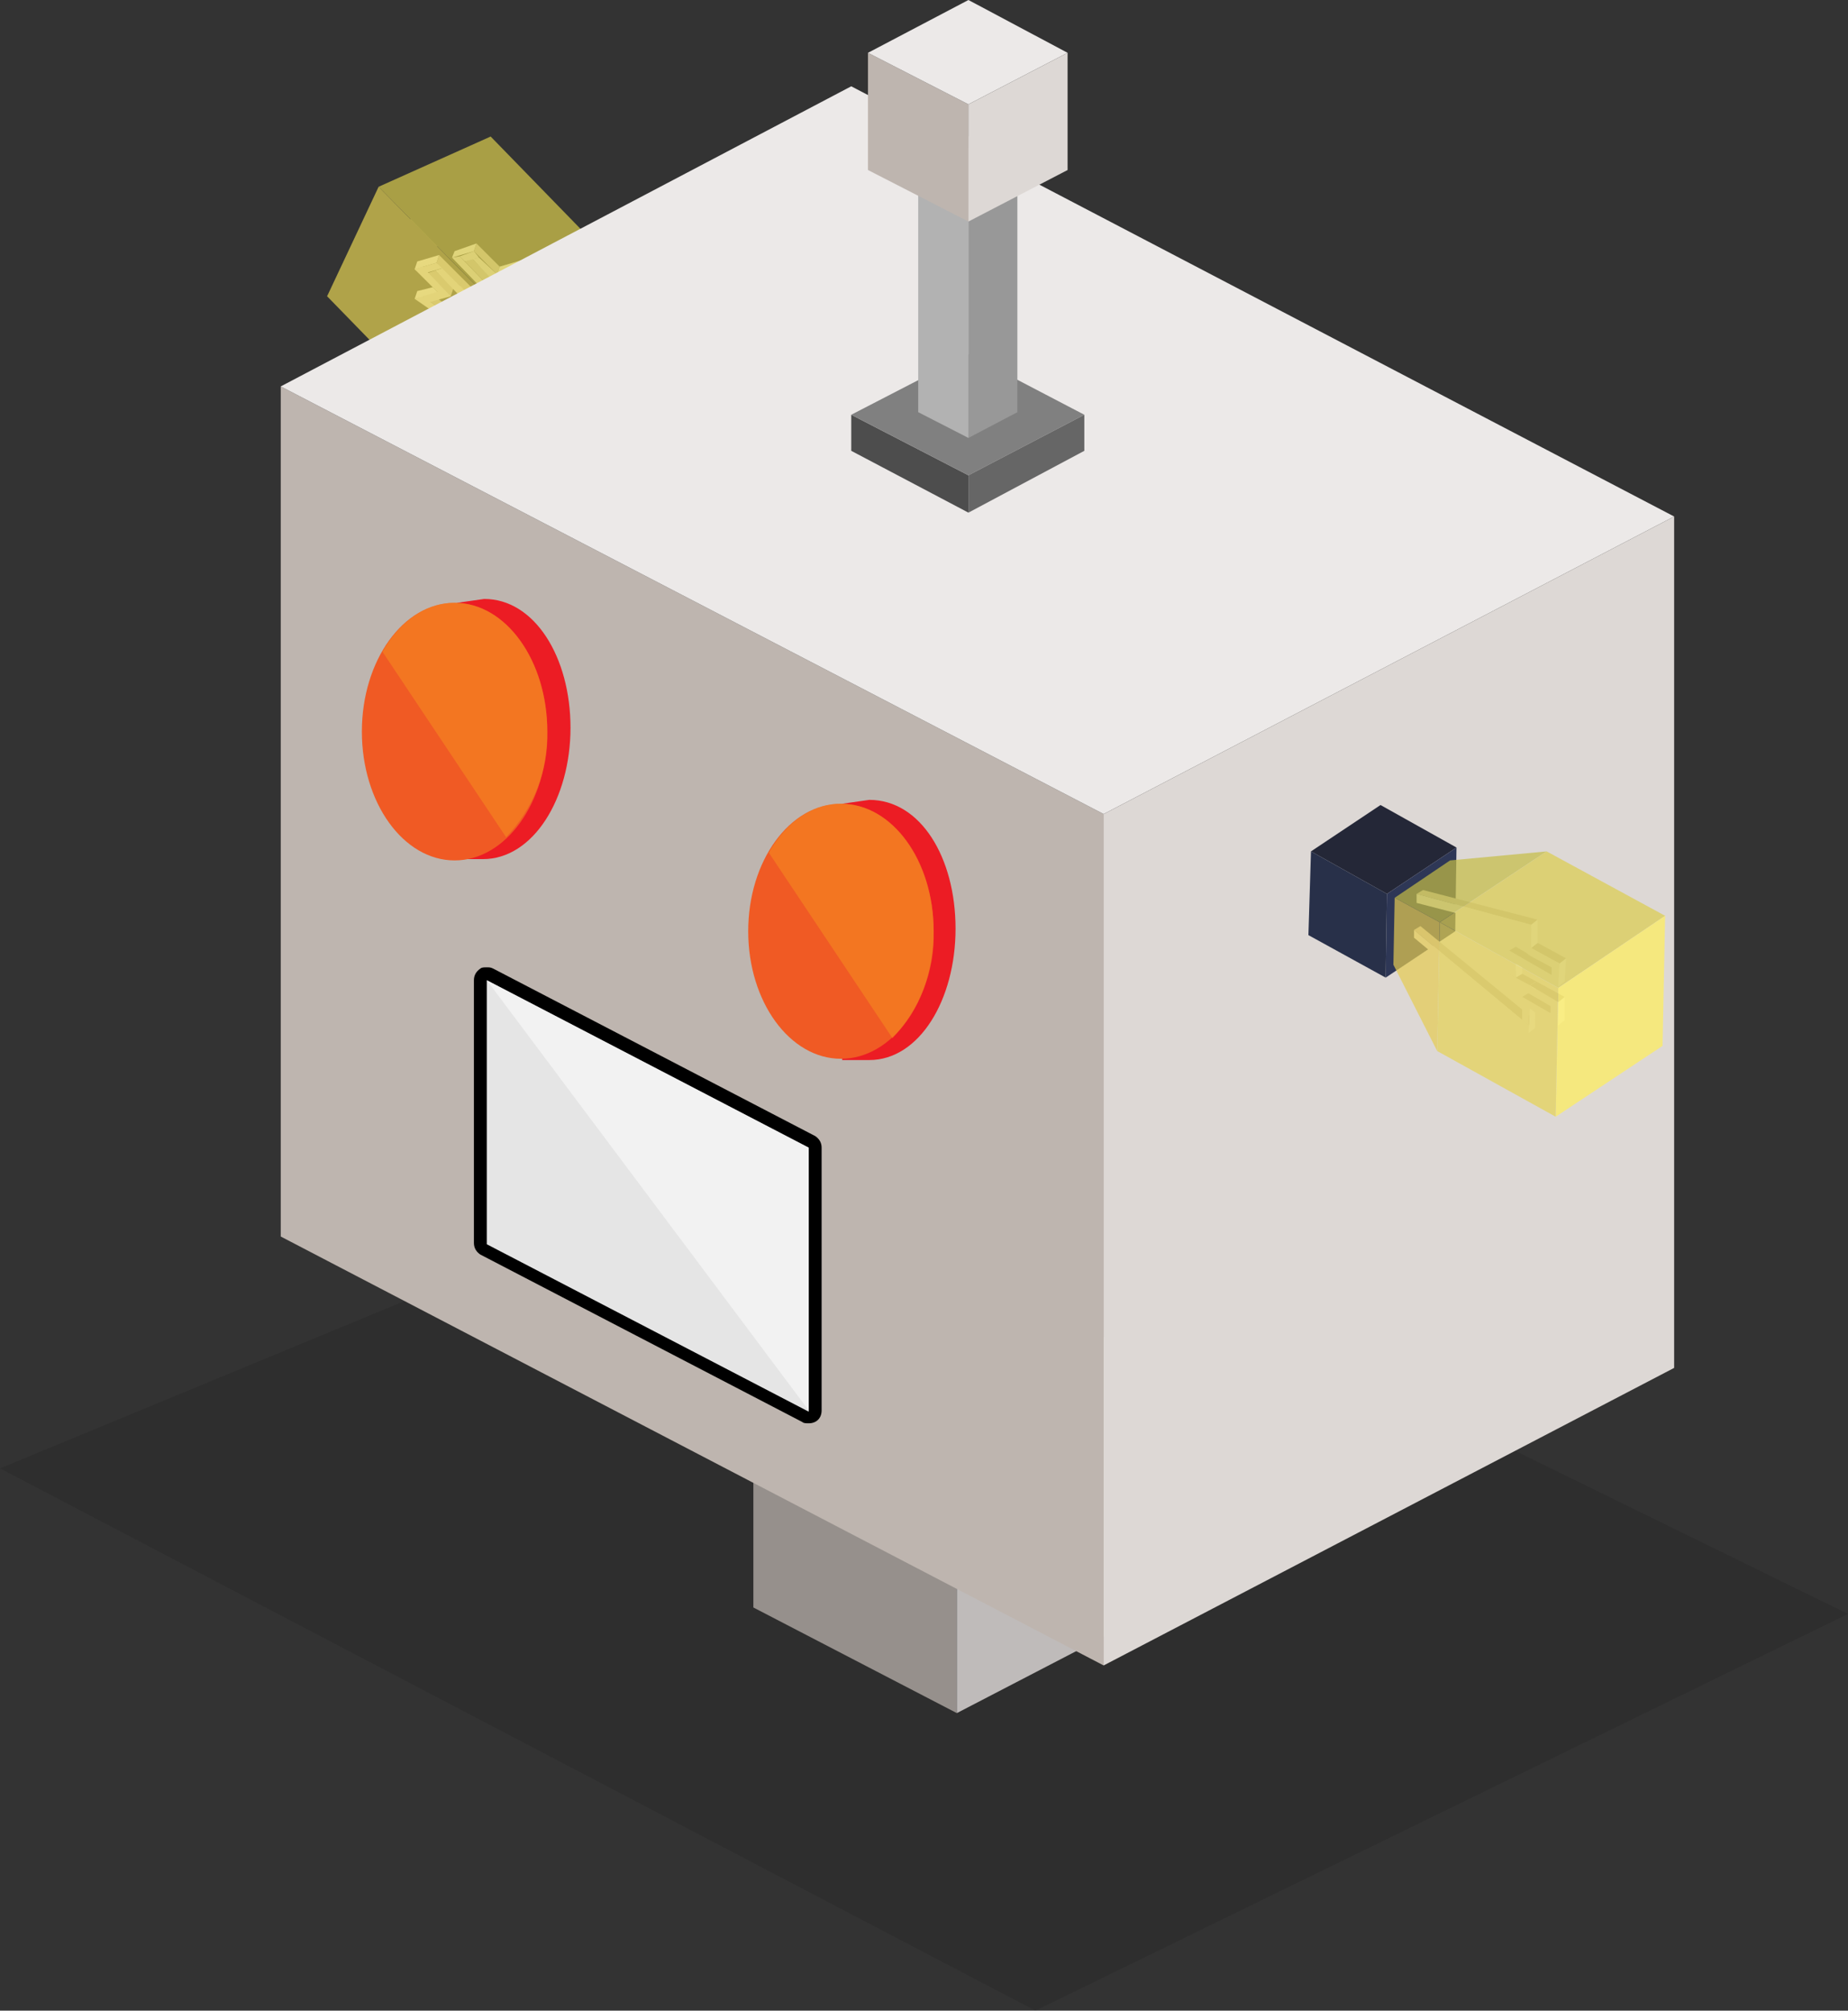 <?xml version="1.0" encoding="utf-8"?>
<!-- Generator: Adobe Illustrator 22.0.1, SVG Export Plug-In . SVG Version: 6.00 Build 0)  -->
<svg version="1.1" id="Layer_1" xmlns="http://www.w3.org/2000/svg" xmlns:xlink="http://www.w3.org/1999/xlink" x="0px" y="0px"
	 viewBox="0 0 143.5 156.1" style="enable-background:new 0 0 143.5 156.1;" xml:space="preserve">
<rect x="0" y="0" width="143.5" height="156.1" fill="#333333" stroke="none"/>
<style type="text/css">
	.st0{opacity:0.1;}
	.st1{fill:#242737;}
	.st2{fill:#2E3756;}
	.st3{fill:#283049;}
	.st4{fill:#BEB5AF;}
	.st5{fill:#DDD8D5;}
	.st6{fill:#ECE9E8;}
	.st7{opacity:0.7;}
	.st8{fill:#C4BE45;}
	.st9{fill:#E5CC51;}
	.st10{fill:#FFEF5A;}
	.st11{fill:#DBCD4D;}
	.st12{fill:#E5D353;}
	.st13{fill:#96908C;}
	.st14{fill:#BFBBBA;}
	.st15{fill:#EC1C24;}
	.st16{fill:#F05A24;}
	.st17{opacity:0.5;fill:#F6921E;enable-background:new    ;}
	.st18{fill:#E5E5E5;}
	.st19{opacity:0.5;fill:#FFFFFF;enable-background:new    ;}
	.st20{fill:#4D4D4D;}
	.st21{fill:#808080;}
	.st22{fill:#666666;}
	.st23{fill:#989898;}
	.st24{fill:#B2B2B2;}
</style>
<title>head</title>
<g id="Layer_2_1_">
	<g id="Layer_1-2">
		<g class="st0">
			<polygon points="0,114 65.3,87 143.5,125.3 80.4,156.1 			"/>
		</g>
		<polygon class="st1" points="52.3,29.6 50.3,35.8 45.5,30.9 47.6,24.8 		"/>
		<polygon class="st2" points="45.5,30.9 39.3,32.8 41.3,26.6 47.6,24.8 		"/>
		<polygon class="st3" points="50.3,35.8 44.1,37.7 39.3,32.8 45.5,30.9 		"/>
		<polygon class="st4" points="42.4,29.1 42.2,29.7 32.8,23 33,22.5 		"/>
		<polygon class="st5" points="42.2,29.7 41.7,29.8 32.2,23.2 32.8,23 		"/>
		<polygon class="st4" points="35.2,22.4 35,23 33.2,21.2 33.8,21 		"/>
		<polygon class="st5" points="35,23 34.4,23.1 32.2,20.9 32.8,20.7 		"/>
		<polygon class="st4" points="36.8,22.5 36.6,23.1 35.7,22.2 35.9,21.6 		"/>
		<polygon class="st6" points="35.7,22.2 35.1,22.3 35.3,21.8 35.9,21.6 		"/>
		<polygon class="st5" points="36.1,22.6 35.6,22.8 35.1,22.3 35.7,22.2 		"/>
		<polygon class="st4" points="38.9,22.4 38.7,23 36.1,20.3 36.7,20.1 		"/>
		<polygon class="st4" points="37.2,23 37,23.5 36.6,23.1 36.8,22.5 		"/>
		<polygon class="st5" points="37,23.5 36.4,23.7 36,23.2 36.6,23.1 		"/>
		<polygon class="st5" points="37,23.5 36.4,23.7 33.8,21 34.4,20.8 		"/>
		<polygon class="st5" points="38.7,23 37,23.5 36.6,23.1 38.3,22.6 		"/>
		<polygon class="st6" points="33.9,20.4 32.2,20.9 32.4,20.3 34.1,19.8 		"/>
		<polygon class="st5" points="34.4,20.8 32.7,21.3 32.2,20.9 33.9,20.4 		"/>
		<polygon class="st4" points="35.9,21.6 35.7,22.2 33.9,20.4 34.1,19.8 		"/>
		<polygon class="st6" points="37.7,22.7 36.6,23.1 36.8,22.5 37.3,22.3 		"/>
		<polygon class="st6" points="36.8,19.5 35.1,20 35.3,19.5 37,18.9 		"/>
		<polygon class="st5" points="38.3,22.6 37.7,22.7 35.1,20 35.7,19.9 		"/>
		<polygon class="st4" points="38.8,20.7 38.6,21.3 36.8,19.5 37,18.9 		"/>
		<polygon class="st5" points="37.2,20 36.1,20.3 35.7,19.9 36.8,19.5 		"/>
		<polygon class="st5" points="38.6,21.3 38,21.5 36.7,20.1 37.2,20 		"/>
		<polygon class="st6" points="34,22.7 32.2,23.2 32.4,22.6 33.6,22.3 		"/>
		<polygon class="st5" points="35,23 33.2,23.5 32.8,23 34.5,22.5 		"/>
		<polygon class="st4" points="45.1,28.2 44.9,28.8 40.3,20.8 40.5,20.2 		"/>
		<polygon class="st5" points="44.9,28.8 44.3,28.9 39.7,21 40.3,20.8 		"/>
		<polygon class="st6" points="40.3,20.8 38.6,21.3 38.8,20.7 40.5,20.2 		"/>
		<polygon class="st5" points="40.1,21.4 38.4,21.9 38,21.5 40,20.9 		"/>
		<g class="st7">
			<polygon class="st8" points="46.7,25.5 45.1,30.5 42.3,27.6 45.4,18.1 			"/>
			<polygon class="st9" points="45.1,30.5 40.1,32 32.7,30.5 42.3,27.6 			"/>
			<polygon class="st10" points="31.9,17 25.4,23 34,19.1 38.1,10.6 			"/>
			<polygon class="st11" points="45.4,18.1 42.3,27.6 29.4,14.5 38.1,10.6 			"/>
			<polygon class="st12" points="42.3,27.6 32.7,30.5 25.4,23 29.4,14.5 			"/>
		</g>
		<polygon class="st13" points="58.5,124.8 74.3,133 74.3,114.3 58.5,106.1 		"/>
		<polygon class="st6" points="74.3,114.3 90.1,106.1 74.3,97.8 58.5,106.1 		"/>
		<polygon class="st14" points="74.3,133 90.1,124.8 90.1,106.1 74.3,114.3 		"/>
		<polygon class="st4" points="21.8,96 85.7,129.3 85.7,63.2 21.8,30 		"/>
		<polygon class="st6" points="85.7,63.2 130,40.1 66.1,6.7 21.8,30 		"/>
		<polygon class="st5" points="85.7,129.3 130,106.2 130,40.1 85.7,63.2 		"/>
		<path class="st15" d="M37.5,66.7c3.9,0,6.8-4.7,6.8-10.2s-2.8-10-6.7-10l-2.1,0.3v19.9"/>
		<ellipse class="st16" cx="35.3" cy="56.8" rx="7.2" ry="10"/>
		<path class="st17" d="M39.3,65c2.1-2.2,3.3-5.2,3.2-8.2c0-5.5-3.2-10-7.2-10c-2.3,0-4.3,1.5-5.6,3.8"/>
		<path class="st15" d="M67.5,82.3c3.9,0,6.7-4.7,6.7-10.2s-2.7-10-6.7-10l-2.1,0.3v19.9"/>
		<ellipse class="st16" cx="65.3" cy="72.3" rx="7.2" ry="9.9"/>
		<path class="st17" d="M69.3,80.6c2.1-2.2,3.3-5.2,3.2-8.3c0-5.5-3.2-9.9-7.2-9.9c-2.3,0-4.3,1.5-5.6,3.8"/>
		<path class="st18" d="M62.5,110l-25-13c-0.2-0.1-0.3-0.3-0.3-0.4V76.1c0-0.2,0.1-0.3,0.2-0.4c0.1,0,0.2-0.1,0.3-0.1
			c0.1,0,0.2,0,0.2,0l25,13c0.2,0.1,0.3,0.3,0.3,0.4v20.4c0,0.2-0.1,0.3-0.2,0.4c-0.1,0-0.2,0.1-0.3,0.1C62.7,110,62.6,110,62.5,110
			z"/>
		<path d="M37.8,76.1l25,13v20.5l-25-13V76.1 M37.8,75.1c-0.2,0-0.4,0-0.5,0.1c-0.3,0.2-0.5,0.5-0.5,0.9v20.4c0,0.4,0.2,0.7,0.5,0.9
			l25,13c0.1,0.1,0.3,0.1,0.5,0.1c0.6,0,1-0.4,1-1V89.1c0-0.4-0.2-0.7-0.5-0.9l-25-13C38.1,75.1,38,75.1,37.8,75.1L37.8,75.1z"/>
		<polyline class="st19" points="62.8,109.5 62.8,89.1 37.8,76.1 		"/>
		<polygon class="st1" points="107.2,62.5 101.8,66.1 107.7,69.4 113.1,65.8 		"/>
		<polygon class="st2" points="107.7,69.4 107.6,75.9 113,72.3 113.1,65.8 		"/>
		<polygon class="st3" points="101.8,66.1 101.6,72.6 107.6,75.9 107.7,69.4 		"/>
		<polygon class="st4" points="110.3,71.9 109.8,72.2 118.7,79.6 119.2,79.2 		"/>
		<polygon class="st5" points="109.8,72.2 109.8,72.8 118.7,80.2 118.7,79.6 		"/>
		<polygon class="st4" points="118.7,77.1 118.2,77.4 120.4,78.7 120.4,78.1 		"/>
		<polygon class="st5" points="118.2,77.4 118.2,78.1 121,79.6 121,79 		"/>
		<polygon class="st4" points="118.2,75.6 117.7,75.9 118.8,76.5 119.3,76.2 		"/>
		<polygon class="st6" points="118.8,76.5 118.8,77.1 119.3,76.8 119.3,76.2 		"/>
		<polygon class="st5" points="118.2,76.2 118.2,76.8 118.8,77.1 118.8,76.5 		"/>
		<polygon class="st4" points="117.7,73.5 117.2,73.8 120.5,75.7 120.5,75.1 		"/>
		<polygon class="st4" points="117.6,75.3 117.1,75.6 117.7,75.9 118.2,75.6 		"/>
		<polygon class="st5" points="117.1,75.6 117.1,76.2 117.7,76.5 117.7,75.9 		"/>
		<polygon class="st5" points="117.1,75.6 117.1,76.2 120.4,78.1 120.5,77.5 		"/>
		<polygon class="st5" points="117.2,73.8 117.1,75.6 117.7,75.9 117.7,74.2 		"/>
		<polygon class="st6" points="121,77.8 121,79.6 121.5,79.2 121.5,77.4 		"/>
		<polygon class="st5" points="120.5,77.5 120.4,79.2 121,79.6 121,77.8 		"/>
		<polygon class="st4" points="119.3,76.2 118.8,76.5 121,77.8 121.5,77.4 		"/>
		<polygon class="st6" points="117.7,74.8 117.7,75.9 118.2,75.6 118.2,75 		"/>
		<polygon class="st6" points="121.1,74.8 121,76.6 121.5,76.2 121.6,74.4 		"/>
		<polygon class="st5" points="117.7,74.2 117.7,74.8 121,76.6 121,76 		"/>
		<polygon class="st4" points="119.4,73.2 118.9,73.6 121.1,74.8 121.6,74.4 		"/>
		<polygon class="st5" points="120.5,74.5 120.5,75.7 121,76 121.1,74.8 		"/>
		<polygon class="st5" points="118.9,73.6 118.8,74.2 120.5,75.1 120.5,74.5 		"/>
		<polygon class="st6" points="118.8,78.3 118.7,80.2 119.2,79.8 119.2,78.6 		"/>
		<polygon class="st5" points="118.2,77.4 118.2,79.2 118.7,79.6 118.8,77.8 		"/>
		<polygon class="st4" points="110.5,69.1 110,69.4 118.9,71.8 119.4,71.4 		"/>
		<polygon class="st5" points="110,69.4 110,70.1 118.9,72.4 118.9,71.8 		"/>
		<polygon class="st6" points="118.9,71.8 118.9,73.6 119.4,73.2 119.4,71.4 		"/>
		<polygon class="st5" points="118.3,72.1 118.3,73.8 118.8,74.2 118.9,72.1 		"/>
		<g class="st7">
			<polygon class="st8" points="112.6,66.8 108.3,69.7 111.8,71.6 120.1,66.1 			"/>
			<polygon class="st9" points="108.3,69.7 108.2,74.9 111.6,81.6 111.8,71.6 			"/>
			<polygon class="st11" points="120.1,66.1 111.8,71.6 121,76.7 129.3,71.1 			"/>
			<polygon class="st10" points="121,76.7 120.8,86.7 129.1,81.2 129.3,71.1 			"/>
			<polygon class="st12" points="111.8,71.6 111.6,81.6 120.8,86.7 121,76.7 			"/>
		</g>
		<polygon class="st20" points="66.1,35 75.2,39.8 75.2,36.9 66.1,32.2 		"/>
		<polygon class="st21" points="75.2,36.9 84.2,32.2 75.2,27.5 66.1,32.2 		"/>
		<polygon class="st22" points="75.2,39.8 84.2,35 84.2,32.2 75.2,36.9 		"/>
		<polygon class="st23" points="75.2,10.6 79,8.6 79,32 75.2,34 		"/>
		<polygon class="st24" points="75.2,10.6 71.3,8.6 71.3,32 75.2,34 		"/>
		<polygon class="st4" points="67.4,13.2 75.2,17.2 75.2,8.1 67.4,4.1 		"/>
		<polygon class="st6" points="75.2,8.1 82.9,4.1 75.2,0 67.4,4.1 		"/>
		<polygon class="st5" points="75.2,17.2 82.9,13.2 82.9,4.1 75.2,8.1 		"/>
	</g>
</g>
</svg>
